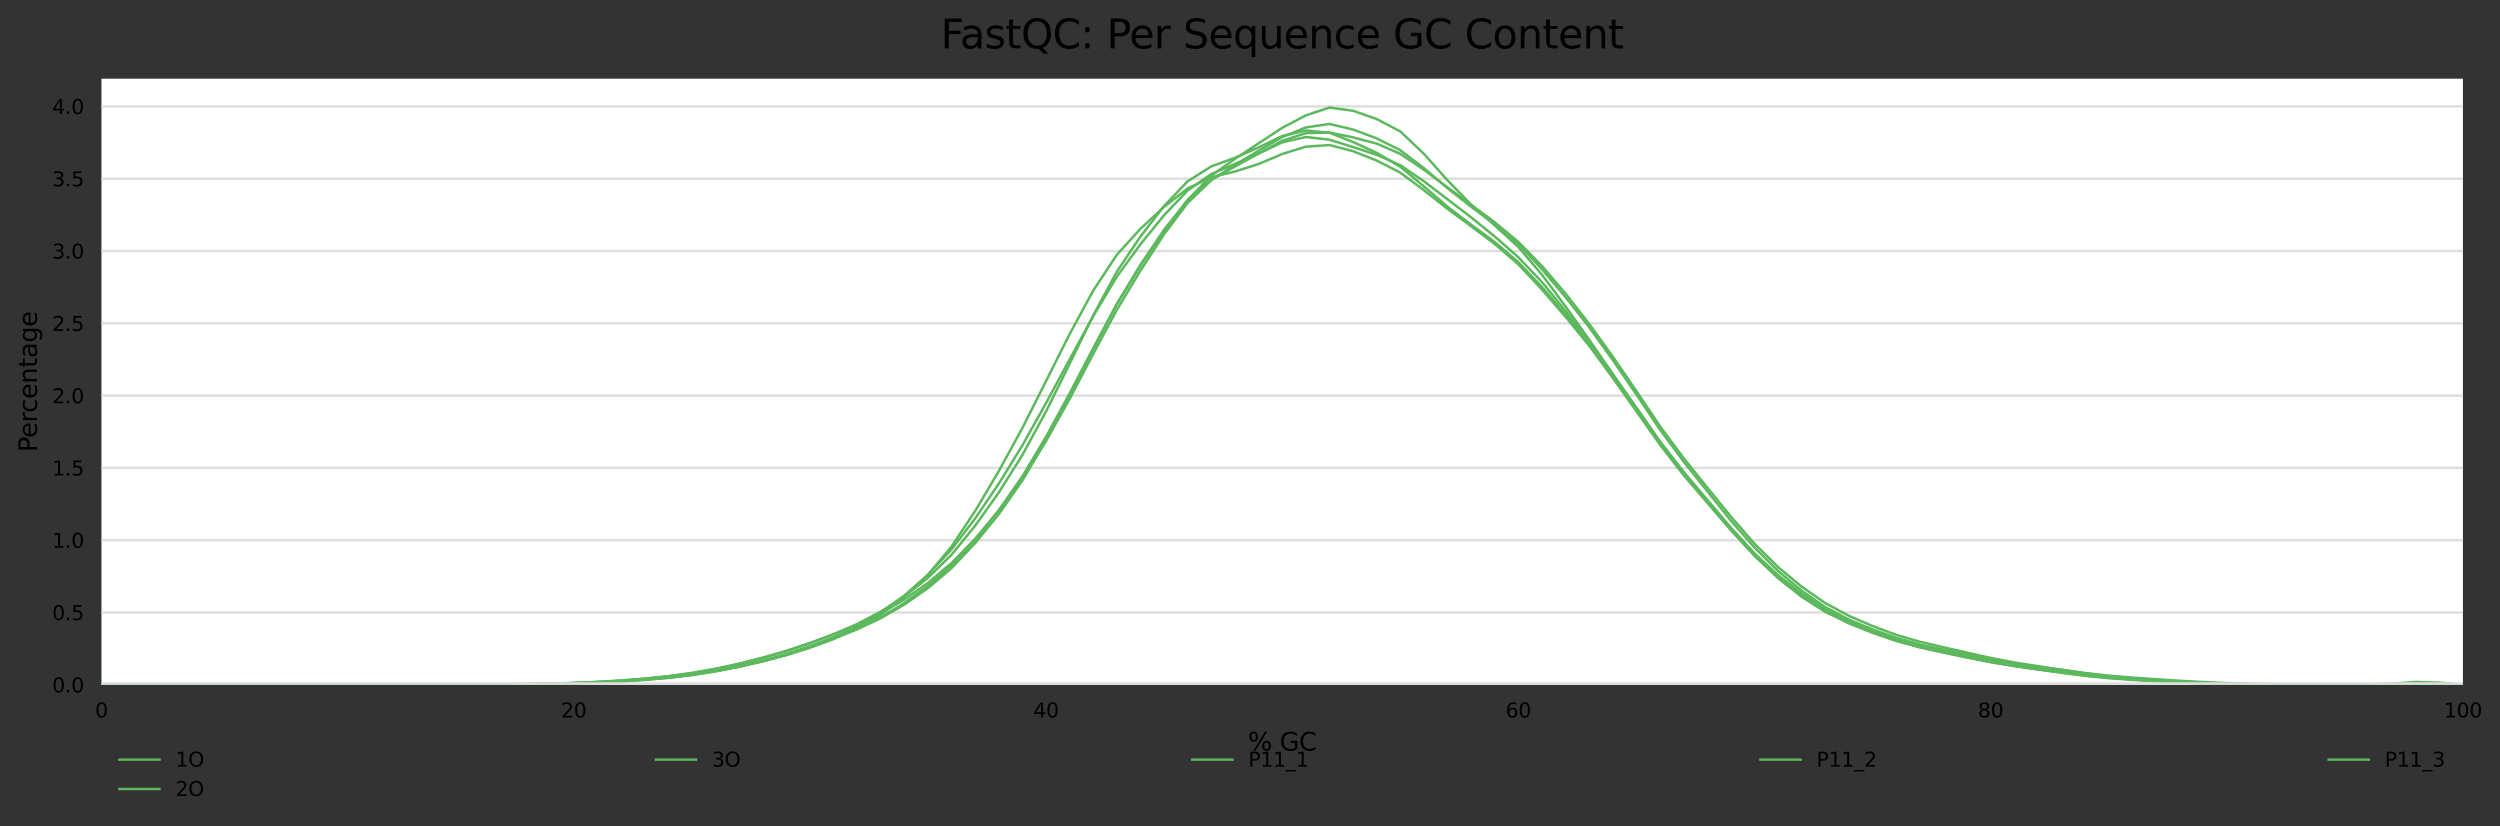<?xml version="1.0" encoding="utf-8" standalone="no"?>
<!DOCTYPE svg PUBLIC "-//W3C//DTD SVG 1.1//EN"
  "http://www.w3.org/Graphics/SVG/1.1/DTD/svg11.dtd">
<svg height="330.542pt" version="1.1" viewBox="0 0 1000.281 330.542" width="1000.281pt" xmlns="http://www.w3.org/2000/svg" xmlns:xlink="http://www.w3.org/1999/xlink">
 <rect x="0" y="0" width="1000.281" height="330.542" fill="#333333" stroke="none"/>
 <defs>
  <style type="text/css">*{stroke-linecap:butt;stroke-linejoin:round;}</style>
 </defs>
 <g id="figure_1">
  <g id="axes_1">
   <g id="patch_1">
    <path d="M 40.601 273.99 
L 985.446 273.99 
L 985.446 31.483 
L 40.601 31.483 
z
" style="fill:#ffffff;"/>
   </g>
   <g id="matplotlib.axis_1">
    <g id="xtick_1">
     <g id="text_1">
      <!-- 0 -->
      <g transform="translate(38.056 287.069)scale(0.08 -0.08)">
       <defs>
        <path d="M 2034 4250 
Q 1547 4250 1301 3770 
Q 1056 3291 1056 2328 
Q 1056 1369 1301 889 
Q 1547 409 2034 409 
Q 2525 409 2770 889 
Q 3016 1369 3016 2328 
Q 3016 3291 2770 3770 
Q 2525 4250 2034 4250 
z
M 2034 4750 
Q 2819 4750 3233 4129 
Q 3647 3509 3647 2328 
Q 3647 1150 3233 529 
Q 2819 -91 2034 -91 
Q 1250 -91 836 529 
Q 422 1150 422 2328 
Q 422 3509 836 4129 
Q 1250 4750 2034 4750 
z
" id="DejaVuSans-30" transform="scale(0.016)"/>
       </defs>
       <use xlink:href="#DejaVuSans-30"/>
      </g>
     </g>
    </g>
    <g id="xtick_2">
     <g id="text_2">
      <!-- 20 -->
      <g transform="translate(224.48 287.069)scale(0.08 -0.08)">
       <defs>
        <path d="M 1228 531 
L 3431 531 
L 3431 0 
L 469 0 
L 469 531 
Q 828 903 1448 1529 
Q 2069 2156 2228 2338 
Q 2531 2678 2651 2914 
Q 2772 3150 2772 3378 
Q 2772 3750 2511 3984 
Q 2250 4219 1831 4219 
Q 1534 4219 1204 4116 
Q 875 4013 500 3803 
L 500 4441 
Q 881 4594 1212 4672 
Q 1544 4750 1819 4750 
Q 2544 4750 2975 4387 
Q 3406 4025 3406 3419 
Q 3406 3131 3298 2873 
Q 3191 2616 2906 2266 
Q 2828 2175 2409 1742 
Q 1991 1309 1228 531 
z
" id="DejaVuSans-32" transform="scale(0.016)"/>
       </defs>
       <use xlink:href="#DejaVuSans-32"/>
       <use x="63.623" xlink:href="#DejaVuSans-30"/>
      </g>
     </g>
    </g>
    <g id="xtick_3">
     <g id="text_3">
      <!-- 40 -->
      <g transform="translate(413.449 287.069)scale(0.08 -0.08)">
       <defs>
        <path d="M 2419 4116 
L 825 1625 
L 2419 1625 
L 2419 4116 
z
M 2253 4666 
L 3047 4666 
L 3047 1625 
L 3713 1625 
L 3713 1100 
L 3047 1100 
L 3047 0 
L 2419 0 
L 2419 1100 
L 313 1100 
L 313 1709 
L 2253 4666 
z
" id="DejaVuSans-34" transform="scale(0.016)"/>
       </defs>
       <use xlink:href="#DejaVuSans-34"/>
       <use x="63.623" xlink:href="#DejaVuSans-30"/>
      </g>
     </g>
    </g>
    <g id="xtick_4">
     <g id="text_4">
      <!-- 60 -->
      <g transform="translate(602.418 287.069)scale(0.08 -0.08)">
       <defs>
        <path d="M 2113 2584 
Q 1688 2584 1439 2293 
Q 1191 2003 1191 1497 
Q 1191 994 1439 701 
Q 1688 409 2113 409 
Q 2538 409 2786 701 
Q 3034 994 3034 1497 
Q 3034 2003 2786 2293 
Q 2538 2584 2113 2584 
z
M 3366 4563 
L 3366 3988 
Q 3128 4100 2886 4159 
Q 2644 4219 2406 4219 
Q 1781 4219 1451 3797 
Q 1122 3375 1075 2522 
Q 1259 2794 1537 2939 
Q 1816 3084 2150 3084 
Q 2853 3084 3261 2657 
Q 3669 2231 3669 1497 
Q 3669 778 3244 343 
Q 2819 -91 2113 -91 
Q 1303 -91 875 529 
Q 447 1150 447 2328 
Q 447 3434 972 4092 
Q 1497 4750 2381 4750 
Q 2619 4750 2861 4703 
Q 3103 4656 3366 4563 
z
" id="DejaVuSans-36" transform="scale(0.016)"/>
       </defs>
       <use xlink:href="#DejaVuSans-36"/>
       <use x="63.623" xlink:href="#DejaVuSans-30"/>
      </g>
     </g>
    </g>
    <g id="xtick_5">
     <g id="text_5">
      <!-- 80 -->
      <g transform="translate(791.387 287.069)scale(0.08 -0.08)">
       <defs>
        <path d="M 2034 2216 
Q 1584 2216 1326 1975 
Q 1069 1734 1069 1313 
Q 1069 891 1326 650 
Q 1584 409 2034 409 
Q 2484 409 2743 651 
Q 3003 894 3003 1313 
Q 3003 1734 2745 1975 
Q 2488 2216 2034 2216 
z
M 1403 2484 
Q 997 2584 770 2862 
Q 544 3141 544 3541 
Q 544 4100 942 4425 
Q 1341 4750 2034 4750 
Q 2731 4750 3128 4425 
Q 3525 4100 3525 3541 
Q 3525 3141 3298 2862 
Q 3072 2584 2669 2484 
Q 3125 2378 3379 2068 
Q 3634 1759 3634 1313 
Q 3634 634 3220 271 
Q 2806 -91 2034 -91 
Q 1263 -91 848 271 
Q 434 634 434 1313 
Q 434 1759 690 2068 
Q 947 2378 1403 2484 
z
M 1172 3481 
Q 1172 3119 1398 2916 
Q 1625 2713 2034 2713 
Q 2441 2713 2670 2916 
Q 2900 3119 2900 3481 
Q 2900 3844 2670 4047 
Q 2441 4250 2034 4250 
Q 1625 4250 1398 4047 
Q 1172 3844 1172 3481 
z
" id="DejaVuSans-38" transform="scale(0.016)"/>
       </defs>
       <use xlink:href="#DejaVuSans-38"/>
       <use x="63.623" xlink:href="#DejaVuSans-30"/>
      </g>
     </g>
    </g>
    <g id="xtick_6">
     <g id="text_6">
      <!-- 100 -->
      <g transform="translate(977.811 287.069)scale(0.08 -0.08)">
       <defs>
        <path d="M 794 531 
L 1825 531 
L 1825 4091 
L 703 3866 
L 703 4441 
L 1819 4666 
L 2450 4666 
L 2450 531 
L 3481 531 
L 3481 0 
L 794 0 
L 794 531 
z
" id="DejaVuSans-31" transform="scale(0.016)"/>
       </defs>
       <use xlink:href="#DejaVuSans-31"/>
       <use x="63.623" xlink:href="#DejaVuSans-30"/>
       <use x="127.246" xlink:href="#DejaVuSans-30"/>
      </g>
     </g>
    </g>
    <g id="text_7">
     <!-- % GC -->
     <g transform="translate(499.318 300.331)scale(0.1 -0.1)">
      <defs>
       <path d="M 4653 2053 
Q 4381 2053 4226 1822 
Q 4072 1591 4072 1178 
Q 4072 772 4226 539 
Q 4381 306 4653 306 
Q 4919 306 5073 539 
Q 5228 772 5228 1178 
Q 5228 1588 5073 1820 
Q 4919 2053 4653 2053 
z
M 4653 2450 
Q 5147 2450 5437 2106 
Q 5728 1763 5728 1178 
Q 5728 594 5436 251 
Q 5144 -91 4653 -91 
Q 4153 -91 3862 251 
Q 3572 594 3572 1178 
Q 3572 1766 3864 2108 
Q 4156 2450 4653 2450 
z
M 1428 4353 
Q 1159 4353 1004 4120 
Q 850 3888 850 3481 
Q 850 3069 1003 2837 
Q 1156 2606 1428 2606 
Q 1700 2606 1854 2837 
Q 2009 3069 2009 3481 
Q 2009 3884 1853 4118 
Q 1697 4353 1428 4353 
z
M 4250 4750 
L 4750 4750 
L 1831 -91 
L 1331 -91 
L 4250 4750 
z
M 1428 4750 
Q 1922 4750 2215 4408 
Q 2509 4066 2509 3481 
Q 2509 2891 2217 2550 
Q 1925 2209 1428 2209 
Q 931 2209 642 2551 
Q 353 2894 353 3481 
Q 353 4063 643 4406 
Q 934 4750 1428 4750 
z
" id="DejaVuSans-25" transform="scale(0.016)"/>
       <path id="DejaVuSans-20" transform="scale(0.016)"/>
       <path d="M 3809 666 
L 3809 1919 
L 2778 1919 
L 2778 2438 
L 4434 2438 
L 4434 434 
Q 4069 175 3628 42 
Q 3188 -91 2688 -91 
Q 1594 -91 976 548 
Q 359 1188 359 2328 
Q 359 3472 976 4111 
Q 1594 4750 2688 4750 
Q 3144 4750 3555 4637 
Q 3966 4525 4313 4306 
L 4313 3634 
Q 3963 3931 3569 4081 
Q 3175 4231 2741 4231 
Q 1884 4231 1454 3753 
Q 1025 3275 1025 2328 
Q 1025 1384 1454 906 
Q 1884 428 2741 428 
Q 3075 428 3337 486 
Q 3600 544 3809 666 
z
" id="DejaVuSans-47" transform="scale(0.016)"/>
       <path d="M 4122 4306 
L 4122 3641 
Q 3803 3938 3442 4084 
Q 3081 4231 2675 4231 
Q 1875 4231 1450 3742 
Q 1025 3253 1025 2328 
Q 1025 1406 1450 917 
Q 1875 428 2675 428 
Q 3081 428 3442 575 
Q 3803 722 4122 1019 
L 4122 359 
Q 3791 134 3420 21 
Q 3050 -91 2638 -91 
Q 1578 -91 968 557 
Q 359 1206 359 2328 
Q 359 3453 968 4101 
Q 1578 4750 2638 4750 
Q 3056 4750 3426 4639 
Q 3797 4528 4122 4306 
z
" id="DejaVuSans-43" transform="scale(0.016)"/>
      </defs>
      <use xlink:href="#DejaVuSans-25"/>
      <use x="95.02" xlink:href="#DejaVuSans-20"/>
      <use x="126.807" xlink:href="#DejaVuSans-47"/>
      <use x="204.297" xlink:href="#DejaVuSans-43"/>
     </g>
    </g>
   </g>
   <g id="matplotlib.axis_2">
    <g id="ytick_1">
     <g id="line2d_1">
      <path clip-path="url(#p25de4dff99)" d="M 40.601 273.99 
L 985.446 273.99 
" style="fill:none;stroke:#dedede;stroke-linecap:square;"/>
     </g>
     <g id="text_8">
      <!-- 0.0 -->
      <g transform="translate(20.878 277.029)scale(0.08 -0.08)">
       <defs>
        <path d="M 684 794 
L 1344 794 
L 1344 0 
L 684 0 
L 684 794 
z
" id="DejaVuSans-2e" transform="scale(0.016)"/>
       </defs>
       <use xlink:href="#DejaVuSans-30"/>
       <use x="63.623" xlink:href="#DejaVuSans-2e"/>
       <use x="95.41" xlink:href="#DejaVuSans-30"/>
      </g>
     </g>
    </g>
    <g id="ytick_2">
     <g id="line2d_2">
      <path clip-path="url(#p25de4dff99)" d="M 40.601 245.063 
L 985.446 245.063 
" style="fill:none;stroke:#dedede;stroke-linecap:square;"/>
     </g>
     <g id="text_9">
      <!-- 0.5 -->
      <g transform="translate(20.878 248.102)scale(0.08 -0.08)">
       <defs>
        <path d="M 691 4666 
L 3169 4666 
L 3169 4134 
L 1269 4134 
L 1269 2991 
Q 1406 3038 1543 3061 
Q 1681 3084 1819 3084 
Q 2600 3084 3056 2656 
Q 3513 2228 3513 1497 
Q 3513 744 3044 326 
Q 2575 -91 1722 -91 
Q 1428 -91 1123 -41 
Q 819 9 494 109 
L 494 744 
Q 775 591 1075 516 
Q 1375 441 1709 441 
Q 2250 441 2565 725 
Q 2881 1009 2881 1497 
Q 2881 1984 2565 2268 
Q 2250 2553 1709 2553 
Q 1456 2553 1204 2497 
Q 953 2441 691 2322 
L 691 4666 
z
" id="DejaVuSans-35" transform="scale(0.016)"/>
       </defs>
       <use xlink:href="#DejaVuSans-30"/>
       <use x="63.623" xlink:href="#DejaVuSans-2e"/>
       <use x="95.41" xlink:href="#DejaVuSans-35"/>
      </g>
     </g>
    </g>
    <g id="ytick_3">
     <g id="line2d_3">
      <path clip-path="url(#p25de4dff99)" d="M 40.601 216.136 
L 985.446 216.136 
" style="fill:none;stroke:#dedede;stroke-linecap:square;"/>
     </g>
     <g id="text_10">
      <!-- 1.0 -->
      <g transform="translate(20.878 219.175)scale(0.08 -0.08)">
       <use xlink:href="#DejaVuSans-31"/>
       <use x="63.623" xlink:href="#DejaVuSans-2e"/>
       <use x="95.41" xlink:href="#DejaVuSans-30"/>
      </g>
     </g>
    </g>
    <g id="ytick_4">
     <g id="line2d_4">
      <path clip-path="url(#p25de4dff99)" d="M 40.601 187.209 
L 985.446 187.209 
" style="fill:none;stroke:#dedede;stroke-linecap:square;"/>
     </g>
     <g id="text_11">
      <!-- 1.5 -->
      <g transform="translate(20.878 190.248)scale(0.08 -0.08)">
       <use xlink:href="#DejaVuSans-31"/>
       <use x="63.623" xlink:href="#DejaVuSans-2e"/>
       <use x="95.41" xlink:href="#DejaVuSans-35"/>
      </g>
     </g>
    </g>
    <g id="ytick_5">
     <g id="line2d_5">
      <path clip-path="url(#p25de4dff99)" d="M 40.601 158.282 
L 985.446 158.282 
" style="fill:none;stroke:#dedede;stroke-linecap:square;"/>
     </g>
     <g id="text_12">
      <!-- 2.0 -->
      <g transform="translate(20.878 161.321)scale(0.08 -0.08)">
       <use xlink:href="#DejaVuSans-32"/>
       <use x="63.623" xlink:href="#DejaVuSans-2e"/>
       <use x="95.41" xlink:href="#DejaVuSans-30"/>
      </g>
     </g>
    </g>
    <g id="ytick_6">
     <g id="line2d_6">
      <path clip-path="url(#p25de4dff99)" d="M 40.601 129.355 
L 985.446 129.355 
" style="fill:none;stroke:#dedede;stroke-linecap:square;"/>
     </g>
     <g id="text_13">
      <!-- 2.5 -->
      <g transform="translate(20.878 132.394)scale(0.08 -0.08)">
       <use xlink:href="#DejaVuSans-32"/>
       <use x="63.623" xlink:href="#DejaVuSans-2e"/>
       <use x="95.41" xlink:href="#DejaVuSans-35"/>
      </g>
     </g>
    </g>
    <g id="ytick_7">
     <g id="line2d_7">
      <path clip-path="url(#p25de4dff99)" d="M 40.601 100.428 
L 985.446 100.428 
" style="fill:none;stroke:#dedede;stroke-linecap:square;"/>
     </g>
     <g id="text_14">
      <!-- 3.0 -->
      <g transform="translate(20.878 103.467)scale(0.08 -0.08)">
       <defs>
        <path d="M 2597 2516 
Q 3050 2419 3304 2112 
Q 3559 1806 3559 1356 
Q 3559 666 3084 287 
Q 2609 -91 1734 -91 
Q 1441 -91 1130 -33 
Q 819 25 488 141 
L 488 750 
Q 750 597 1062 519 
Q 1375 441 1716 441 
Q 2309 441 2620 675 
Q 2931 909 2931 1356 
Q 2931 1769 2642 2001 
Q 2353 2234 1838 2234 
L 1294 2234 
L 1294 2753 
L 1863 2753 
Q 2328 2753 2575 2939 
Q 2822 3125 2822 3475 
Q 2822 3834 2567 4026 
Q 2313 4219 1838 4219 
Q 1578 4219 1281 4162 
Q 984 4106 628 3988 
L 628 4550 
Q 988 4650 1302 4700 
Q 1616 4750 1894 4750 
Q 2613 4750 3031 4423 
Q 3450 4097 3450 3541 
Q 3450 3153 3228 2886 
Q 3006 2619 2597 2516 
z
" id="DejaVuSans-33" transform="scale(0.016)"/>
       </defs>
       <use xlink:href="#DejaVuSans-33"/>
       <use x="63.623" xlink:href="#DejaVuSans-2e"/>
       <use x="95.41" xlink:href="#DejaVuSans-30"/>
      </g>
     </g>
    </g>
    <g id="ytick_8">
     <g id="line2d_8">
      <path clip-path="url(#p25de4dff99)" d="M 40.601 71.5 
L 985.446 71.5 
" style="fill:none;stroke:#dedede;stroke-linecap:square;"/>
     </g>
     <g id="text_15">
      <!-- 3.5 -->
      <g transform="translate(20.878 74.54)scale(0.08 -0.08)">
       <use xlink:href="#DejaVuSans-33"/>
       <use x="63.623" xlink:href="#DejaVuSans-2e"/>
       <use x="95.41" xlink:href="#DejaVuSans-35"/>
      </g>
     </g>
    </g>
    <g id="ytick_9">
     <g id="line2d_9">
      <path clip-path="url(#p25de4dff99)" d="M 40.601 42.573 
L 985.446 42.573 
" style="fill:none;stroke:#dedede;stroke-linecap:square;"/>
     </g>
     <g id="text_16">
      <!-- 4.0 -->
      <g transform="translate(20.878 45.613)scale(0.08 -0.08)">
       <use xlink:href="#DejaVuSans-34"/>
       <use x="63.623" xlink:href="#DejaVuSans-2e"/>
       <use x="95.41" xlink:href="#DejaVuSans-30"/>
      </g>
     </g>
    </g>
    <g id="text_17">
     <!-- Percentage -->
     <g transform="translate(14.798 180.859)rotate(-90)scale(0.1 -0.1)">
      <defs>
       <path d="M 1259 4147 
L 1259 2394 
L 2053 2394 
Q 2494 2394 2734 2622 
Q 2975 2850 2975 3272 
Q 2975 3691 2734 3919 
Q 2494 4147 2053 4147 
L 1259 4147 
z
M 628 4666 
L 2053 4666 
Q 2838 4666 3239 4311 
Q 3641 3956 3641 3272 
Q 3641 2581 3239 2228 
Q 2838 1875 2053 1875 
L 1259 1875 
L 1259 0 
L 628 0 
L 628 4666 
z
" id="DejaVuSans-50" transform="scale(0.016)"/>
       <path d="M 3597 1894 
L 3597 1613 
L 953 1613 
Q 991 1019 1311 708 
Q 1631 397 2203 397 
Q 2534 397 2845 478 
Q 3156 559 3463 722 
L 3463 178 
Q 3153 47 2828 -22 
Q 2503 -91 2169 -91 
Q 1331 -91 842 396 
Q 353 884 353 1716 
Q 353 2575 817 3079 
Q 1281 3584 2069 3584 
Q 2775 3584 3186 3129 
Q 3597 2675 3597 1894 
z
M 3022 2063 
Q 3016 2534 2758 2815 
Q 2500 3097 2075 3097 
Q 1594 3097 1305 2825 
Q 1016 2553 972 2059 
L 3022 2063 
z
" id="DejaVuSans-65" transform="scale(0.016)"/>
       <path d="M 2631 2963 
Q 2534 3019 2420 3045 
Q 2306 3072 2169 3072 
Q 1681 3072 1420 2755 
Q 1159 2438 1159 1844 
L 1159 0 
L 581 0 
L 581 3500 
L 1159 3500 
L 1159 2956 
Q 1341 3275 1631 3429 
Q 1922 3584 2338 3584 
Q 2397 3584 2469 3576 
Q 2541 3569 2628 3553 
L 2631 2963 
z
" id="DejaVuSans-72" transform="scale(0.016)"/>
       <path d="M 3122 3366 
L 3122 2828 
Q 2878 2963 2633 3030 
Q 2388 3097 2138 3097 
Q 1578 3097 1268 2742 
Q 959 2388 959 1747 
Q 959 1106 1268 751 
Q 1578 397 2138 397 
Q 2388 397 2633 464 
Q 2878 531 3122 666 
L 3122 134 
Q 2881 22 2623 -34 
Q 2366 -91 2075 -91 
Q 1284 -91 818 406 
Q 353 903 353 1747 
Q 353 2603 823 3093 
Q 1294 3584 2113 3584 
Q 2378 3584 2631 3529 
Q 2884 3475 3122 3366 
z
" id="DejaVuSans-63" transform="scale(0.016)"/>
       <path d="M 3513 2113 
L 3513 0 
L 2938 0 
L 2938 2094 
Q 2938 2591 2744 2837 
Q 2550 3084 2163 3084 
Q 1697 3084 1428 2787 
Q 1159 2491 1159 1978 
L 1159 0 
L 581 0 
L 581 3500 
L 1159 3500 
L 1159 2956 
Q 1366 3272 1645 3428 
Q 1925 3584 2291 3584 
Q 2894 3584 3203 3211 
Q 3513 2838 3513 2113 
z
" id="DejaVuSans-6e" transform="scale(0.016)"/>
       <path d="M 1172 4494 
L 1172 3500 
L 2356 3500 
L 2356 3053 
L 1172 3053 
L 1172 1153 
Q 1172 725 1289 603 
Q 1406 481 1766 481 
L 2356 481 
L 2356 0 
L 1766 0 
Q 1100 0 847 248 
Q 594 497 594 1153 
L 594 3053 
L 172 3053 
L 172 3500 
L 594 3500 
L 594 4494 
L 1172 4494 
z
" id="DejaVuSans-74" transform="scale(0.016)"/>
       <path d="M 2194 1759 
Q 1497 1759 1228 1600 
Q 959 1441 959 1056 
Q 959 750 1161 570 
Q 1363 391 1709 391 
Q 2188 391 2477 730 
Q 2766 1069 2766 1631 
L 2766 1759 
L 2194 1759 
z
M 3341 1997 
L 3341 0 
L 2766 0 
L 2766 531 
Q 2569 213 2275 61 
Q 1981 -91 1556 -91 
Q 1019 -91 701 211 
Q 384 513 384 1019 
Q 384 1609 779 1909 
Q 1175 2209 1959 2209 
L 2766 2209 
L 2766 2266 
Q 2766 2663 2505 2880 
Q 2244 3097 1772 3097 
Q 1472 3097 1187 3025 
Q 903 2953 641 2809 
L 641 3341 
Q 956 3463 1253 3523 
Q 1550 3584 1831 3584 
Q 2591 3584 2966 3190 
Q 3341 2797 3341 1997 
z
" id="DejaVuSans-61" transform="scale(0.016)"/>
       <path d="M 2906 1791 
Q 2906 2416 2648 2759 
Q 2391 3103 1925 3103 
Q 1463 3103 1205 2759 
Q 947 2416 947 1791 
Q 947 1169 1205 825 
Q 1463 481 1925 481 
Q 2391 481 2648 825 
Q 2906 1169 2906 1791 
z
M 3481 434 
Q 3481 -459 3084 -895 
Q 2688 -1331 1869 -1331 
Q 1566 -1331 1297 -1286 
Q 1028 -1241 775 -1147 
L 775 -588 
Q 1028 -725 1275 -790 
Q 1522 -856 1778 -856 
Q 2344 -856 2625 -561 
Q 2906 -266 2906 331 
L 2906 616 
Q 2728 306 2450 153 
Q 2172 0 1784 0 
Q 1141 0 747 490 
Q 353 981 353 1791 
Q 353 2603 747 3093 
Q 1141 3584 1784 3584 
Q 2172 3584 2450 3431 
Q 2728 3278 2906 2969 
L 2906 3500 
L 3481 3500 
L 3481 434 
z
" id="DejaVuSans-67" transform="scale(0.016)"/>
      </defs>
      <use xlink:href="#DejaVuSans-50"/>
      <use x="56.678" xlink:href="#DejaVuSans-65"/>
      <use x="118.201" xlink:href="#DejaVuSans-72"/>
      <use x="157.064" xlink:href="#DejaVuSans-63"/>
      <use x="212.045" xlink:href="#DejaVuSans-65"/>
      <use x="273.568" xlink:href="#DejaVuSans-6e"/>
      <use x="336.947" xlink:href="#DejaVuSans-74"/>
      <use x="376.156" xlink:href="#DejaVuSans-61"/>
      <use x="437.436" xlink:href="#DejaVuSans-67"/>
      <use x="500.912" xlink:href="#DejaVuSans-65"/>
     </g>
    </g>
   </g>
   <g id="line2d_10">
    <path clip-path="url(#p25de4dff99)" d="M 40.601 273.958 
L 50.049 273.956 
L 59.498 273.957 
L 68.946 273.961 
L 78.394 273.963 
L 87.843 273.964 
L 97.291 273.963 
L 106.74 273.96 
L 116.188 273.957 
L 125.637 273.953 
L 135.085 273.949 
L 144.534 273.943 
L 153.982 273.935 
L 163.43 273.927 
L 172.879 273.914 
L 182.327 273.892 
L 191.776 273.86 
L 201.224 273.81 
L 210.673 273.727 
L 220.121 273.569 
L 229.57 273.309 
L 239.018 272.944 
L 248.467 272.443 
L 257.915 271.805 
L 267.363 271.011 
L 276.812 269.929 
L 286.26 268.468 
L 295.709 266.682 
L 305.157 264.598 
L 314.606 262.141 
L 324.054 259.186 
L 333.503 255.676 
L 342.951 251.379 
L 352.399 245.958 
L 361.848 238.901 
L 371.296 229.981 
L 380.745 218.65 
L 390.193 204.415 
L 399.642 188.473 
L 409.09 171.207 
L 418.539 152.464 
L 427.987 133.647 
L 437.436 116.221 
L 446.884 101.931 
L 456.332 91.509 
L 465.781 82.766 
L 475.229 75.362 
L 484.678 70.894 
L 494.126 68.608 
L 503.575 65.624 
L 513.023 61.621 
L 522.472 58.693 
L 531.92 58.025 
L 541.368 60.497 
L 550.817 64.24 
L 560.265 69.064 
L 569.714 76.115 
L 579.162 83.568 
L 588.611 90.501 
L 598.059 97.627 
L 607.508 105.758 
L 616.956 115.835 
L 626.405 126.778 
L 635.853 138.33 
L 645.301 151.213 
L 654.75 164.551 
L 664.198 177.949 
L 673.647 190.075 
L 683.095 201.135 
L 692.544 212.132 
L 701.992 222.322 
L 711.441 231.134 
L 720.889 238.658 
L 730.337 244.777 
L 739.786 249.366 
L 749.234 253.08 
L 758.683 256.368 
L 768.131 258.97 
L 777.58 261.068 
L 787.028 263.071 
L 796.477 264.916 
L 805.925 266.457 
L 815.374 267.748 
L 824.822 268.914 
L 834.27 270.014 
L 843.719 270.969 
L 853.167 271.727 
L 862.616 272.362 
L 872.064 272.874 
L 881.513 273.23 
L 890.961 273.495 
L 900.41 273.698 
L 909.858 273.824 
L 919.306 273.889 
L 928.755 273.926 
L 938.203 273.935 
L 947.652 273.898 
L 957.1 273.79 
L 966.549 273.496 
L 975.997 273.62 
L 985.446 273.973 
" style="fill:none;stroke:#5cb85c;stroke-linecap:square;"/>
   </g>
   <g id="line2d_11">
    <path clip-path="url(#p25de4dff99)" d="M 40.601 273.983 
L 50.049 273.982 
L 59.498 273.98 
L 68.946 273.98 
L 78.394 273.979 
L 87.843 273.977 
L 97.291 273.973 
L 106.74 273.969 
L 116.188 273.965 
L 125.637 273.961 
L 135.085 273.957 
L 144.534 273.953 
L 153.982 273.947 
L 163.43 273.936 
L 172.879 273.919 
L 182.327 273.897 
L 191.776 273.863 
L 201.224 273.812 
L 210.673 273.717 
L 220.121 273.54 
L 229.57 273.257 
L 239.018 272.855 
L 248.467 272.29 
L 257.915 271.539 
L 267.363 270.596 
L 276.812 269.352 
L 286.26 267.677 
L 295.709 265.645 
L 305.157 263.315 
L 314.606 260.599 
L 324.054 257.367 
L 333.503 253.801 
L 342.951 249.685 
L 352.399 244.707 
L 361.848 238.623 
L 371.296 231.174 
L 380.745 221.923 
L 390.193 210.325 
L 399.642 197.053 
L 409.09 182.025 
L 418.539 164.613 
L 427.987 145.525 
L 437.436 126.141 
L 446.884 108.695 
L 456.332 94.596 
L 465.781 82.412 
L 475.229 72.506 
L 484.678 66.559 
L 494.126 63.14 
L 503.575 58.99 
L 513.023 54.425 
L 522.472 52.203 
L 531.92 53.106 
L 541.368 56.821 
L 550.817 61.149 
L 560.265 66.711 
L 569.714 74.599 
L 579.162 82.725 
L 588.611 89.914 
L 598.059 96.837 
L 607.508 104.911 
L 616.956 114.85 
L 626.405 125.801 
L 635.853 137.448 
L 645.301 149.955 
L 654.75 163.136 
L 664.198 176.705 
L 673.647 188.949 
L 683.095 200.265 
L 692.544 211.61 
L 701.992 221.986 
L 711.441 230.837 
L 720.889 238.434 
L 730.337 244.642 
L 739.786 249.358 
L 749.234 253.178 
L 758.683 256.431 
L 768.131 258.989 
L 777.58 261.049 
L 787.028 263.025 
L 796.477 264.897 
L 805.925 266.486 
L 815.374 267.801 
L 824.822 269.033 
L 834.27 270.176 
L 843.719 271.127 
L 853.167 271.886 
L 862.616 272.508 
L 872.064 273.021 
L 881.513 273.392 
L 890.961 273.637 
L 900.41 273.781 
L 909.858 273.86 
L 919.306 273.906 
L 928.755 273.933 
L 938.203 273.937 
L 947.652 273.903 
L 957.1 273.802 
L 966.549 273.534 
L 975.997 273.653 
L 985.446 273.978 
" style="fill:none;stroke:#5cb85c;stroke-linecap:square;"/>
   </g>
   <g id="line2d_12">
    <path clip-path="url(#p25de4dff99)" d="M 40.601 273.974 
L 50.049 273.974 
L 59.498 273.973 
L 68.946 273.975 
L 78.394 273.976 
L 87.843 273.975 
L 97.291 273.974 
L 106.74 273.971 
L 116.188 273.968 
L 125.637 273.965 
L 135.085 273.96 
L 144.534 273.954 
L 153.982 273.947 
L 163.43 273.937 
L 172.879 273.925 
L 182.327 273.908 
L 191.776 273.879 
L 201.224 273.833 
L 210.673 273.752 
L 220.121 273.61 
L 229.57 273.377 
L 239.018 273.019 
L 248.467 272.517 
L 257.915 271.862 
L 267.363 271.025 
L 276.812 269.883 
L 286.26 268.398 
L 295.709 266.573 
L 305.157 264.333 
L 314.606 261.7 
L 324.054 258.595 
L 333.503 255.156 
L 342.951 251.427 
L 352.399 247.015 
L 361.848 241.258 
L 371.296 234.384 
L 380.745 226.315 
L 390.193 216.079 
L 399.642 204.118 
L 409.09 190.58 
L 418.539 174.759 
L 427.987 157.408 
L 437.436 139.308 
L 446.884 121.654 
L 456.332 106.216 
L 465.781 92.455 
L 475.229 80.016 
L 484.678 70.232 
L 494.126 63.576 
L 503.575 57.336 
L 513.023 51.161 
L 522.472 46.165 
L 531.92 43.031 
L 541.368 44.323 
L 550.817 47.617 
L 560.265 52.569 
L 569.714 61.538 
L 579.162 72.147 
L 588.611 81.886 
L 598.059 90.156 
L 607.508 98.808 
L 616.956 109.916 
L 626.405 122.636 
L 635.853 135.95 
L 645.301 149.659 
L 654.75 163.632 
L 664.198 177.48 
L 673.647 189.674 
L 683.095 200.745 
L 692.544 211.892 
L 701.992 222.328 
L 711.441 231.306 
L 720.889 238.777 
L 730.337 244.71 
L 739.786 249.065 
L 749.234 252.579 
L 758.683 255.778 
L 768.131 258.171 
L 777.58 259.997 
L 787.028 261.948 
L 796.477 263.86 
L 805.925 265.442 
L 815.374 266.712 
L 824.822 267.983 
L 834.27 269.291 
L 843.719 270.345 
L 853.167 271.118 
L 862.616 271.753 
L 872.064 272.368 
L 881.513 272.898 
L 890.961 273.306 
L 900.41 273.591 
L 909.858 273.755 
L 919.306 273.852 
L 928.755 273.909 
L 938.203 273.926 
L 947.652 273.892 
L 957.1 273.79 
L 966.549 273.517 
L 975.997 273.643 
L 985.446 273.978 
" style="fill:none;stroke:#5cb85c;stroke-linecap:square;"/>
   </g>
   <g id="line2d_13">
    <path clip-path="url(#p25de4dff99)" d="M 40.601 273.986 
L 50.049 273.985 
L 59.498 273.982 
L 68.946 273.98 
L 78.394 273.98 
L 87.843 273.978 
L 97.291 273.975 
L 106.74 273.971 
L 116.188 273.967 
L 125.637 273.963 
L 135.085 273.957 
L 144.534 273.951 
L 153.982 273.944 
L 163.43 273.935 
L 172.879 273.922 
L 182.327 273.905 
L 191.776 273.878 
L 201.224 273.832 
L 210.673 273.757 
L 220.121 273.622 
L 229.57 273.405 
L 239.018 273.09 
L 248.467 272.615 
L 257.915 271.988 
L 267.363 271.173 
L 276.812 270.052 
L 286.26 268.559 
L 295.709 266.707 
L 305.157 264.521 
L 314.606 261.894 
L 324.054 258.677 
L 333.503 254.968 
L 342.951 250.555 
L 352.399 245.105 
L 361.848 238.28 
L 371.296 229.941 
L 380.745 219.776 
L 390.193 207.422 
L 399.642 193.508 
L 409.09 178.147 
L 418.539 161.277 
L 427.987 143.793 
L 437.436 126.406 
L 446.884 110.655 
L 456.332 97.694 
L 465.781 86.079 
L 475.229 76.182 
L 484.678 69.618 
L 494.126 65.574 
L 503.575 61.472 
L 513.023 56.961 
L 522.472 54.818 
L 531.92 55.889 
L 541.368 58.846 
L 550.817 61.932 
L 560.265 66.089 
L 569.714 72.528 
L 579.162 79.734 
L 588.611 86.963 
L 598.059 94.61 
L 607.508 102.936 
L 616.956 112.872 
L 626.405 124.426 
L 635.853 136.769 
L 645.301 149.802 
L 654.75 163.268 
L 664.198 176.786 
L 673.647 188.871 
L 683.095 200 
L 692.544 211.136 
L 701.992 221.392 
L 711.441 230.139 
L 720.889 237.498 
L 730.337 243.835 
L 739.786 248.784 
L 749.234 252.576 
L 758.683 255.879 
L 768.131 258.498 
L 777.58 260.563 
L 787.028 262.635 
L 796.477 264.647 
L 805.925 266.408 
L 815.374 267.851 
L 824.822 269.175 
L 834.27 270.424 
L 843.719 271.367 
L 853.167 272.035 
L 862.616 272.567 
L 872.064 273.06 
L 881.513 273.452 
L 890.961 273.678 
L 900.41 273.771 
L 909.858 273.813 
L 919.306 273.863 
L 928.755 273.912 
L 938.203 273.931 
L 947.652 273.909 
L 957.1 273.825 
L 966.549 273.584 
L 975.997 273.688 
L 985.446 273.98 
" style="fill:none;stroke:#5cb85c;stroke-linecap:square;"/>
   </g>
   <g id="line2d_14">
    <path clip-path="url(#p25de4dff99)" d="M 40.601 273.982 
L 50.049 273.981 
L 59.498 273.978 
L 68.946 273.976 
L 78.394 273.975 
L 87.843 273.973 
L 97.291 273.969 
L 106.74 273.967 
L 116.188 273.964 
L 125.637 273.96 
L 135.085 273.953 
L 144.534 273.944 
L 153.982 273.937 
L 163.43 273.928 
L 172.879 273.913 
L 182.327 273.888 
L 191.776 273.849 
L 201.224 273.793 
L 210.673 273.703 
L 220.121 273.543 
L 229.57 273.273 
L 239.018 272.862 
L 248.467 272.285 
L 257.915 271.543 
L 267.363 270.565 
L 276.812 269.247 
L 286.26 267.578 
L 295.709 265.544 
L 305.157 263.121 
L 314.606 260.395 
L 324.054 257.289 
L 333.503 253.784 
L 342.951 249.912 
L 352.399 245.42 
L 361.848 239.869 
L 371.296 233.196 
L 380.745 225.277 
L 390.193 215.525 
L 399.642 204.258 
L 409.09 191.469 
L 418.539 176.41 
L 427.987 159.541 
L 437.436 141.538 
L 446.884 123.923 
L 456.332 108.232 
L 465.781 93.695 
L 475.229 81.146 
L 484.678 72.085 
L 494.126 65.991 
L 503.575 60.325 
L 513.023 54.847 
L 522.472 50.992 
L 531.92 49.603 
L 541.368 51.82 
L 550.817 55.371 
L 560.265 60.101 
L 569.714 67.278 
L 579.162 75.277 
L 588.611 82.74 
L 598.059 89.731 
L 607.508 97.636 
L 616.956 107.72 
L 626.405 118.927 
L 635.853 130.91 
L 645.301 144.074 
L 654.75 157.844 
L 664.198 171.91 
L 673.647 184.691 
L 683.095 196.528 
L 692.544 208.282 
L 701.992 219.084 
L 711.441 228.484 
L 720.889 236.395 
L 730.337 242.914 
L 739.786 247.918 
L 749.234 251.821 
L 758.683 255.18 
L 768.131 257.851 
L 777.58 259.984 
L 787.028 262.051 
L 796.477 264.021 
L 805.925 265.716 
L 815.374 267.128 
L 824.822 268.476 
L 834.27 269.772 
L 843.719 270.827 
L 853.167 271.644 
L 862.616 272.314 
L 872.064 272.884 
L 881.513 273.31 
L 890.961 273.584 
L 900.41 273.735 
L 909.858 273.814 
L 919.306 273.864 
L 928.755 273.897 
L 938.203 273.89 
L 947.652 273.787 
L 957.1 273.531 
L 966.549 272.855 
L 975.997 273.137 
L 985.446 273.956 
" style="fill:none;stroke:#5cb85c;stroke-linecap:square;"/>
   </g>
   <g id="line2d_15">
    <path clip-path="url(#p25de4dff99)" d="M 40.601 273.986 
L 50.049 273.985 
L 59.498 273.983 
L 68.946 273.982 
L 78.394 273.982 
L 87.843 273.981 
L 97.291 273.977 
L 106.74 273.974 
L 116.188 273.971 
L 125.637 273.967 
L 135.085 273.962 
L 144.534 273.956 
L 153.982 273.949 
L 163.43 273.939 
L 172.879 273.926 
L 182.327 273.91 
L 191.776 273.883 
L 201.224 273.839 
L 210.673 273.768 
L 220.121 273.64 
L 229.57 273.424 
L 239.018 273.102 
L 248.467 272.641 
L 257.915 272.032 
L 267.363 271.227 
L 276.812 270.1 
L 286.26 268.614 
L 295.709 266.779 
L 305.157 264.577 
L 314.606 261.999 
L 324.054 258.961 
L 333.503 255.566 
L 342.951 251.795 
L 352.399 247.347 
L 361.848 241.869 
L 371.296 235.291 
L 380.745 227.299 
L 390.193 217.278 
L 399.642 205.694 
L 409.09 192.214 
L 418.539 176.158 
L 427.987 158.36 
L 437.436 139.606 
L 446.884 121.63 
L 456.332 105.944 
L 465.781 91.887 
L 475.229 80.025 
L 484.678 71.859 
L 494.126 66.619 
L 503.575 61.438 
L 513.023 56.328 
L 522.472 53.275 
L 531.92 53.016 
L 541.368 54.958 
L 550.817 57.458 
L 560.265 61.555 
L 569.714 67.913 
L 579.162 74.986 
L 588.611 81.953 
L 598.059 88.945 
L 607.508 96.799 
L 616.956 106.448 
L 626.405 117.479 
L 635.853 129.612 
L 645.301 142.724 
L 654.75 156.505 
L 664.198 170.574 
L 673.647 183.321 
L 683.095 195.08 
L 692.544 206.711 
L 701.992 217.542 
L 711.441 226.911 
L 720.889 234.762 
L 730.337 241.324 
L 739.786 246.422 
L 749.234 250.487 
L 758.683 254.006 
L 768.131 256.763 
L 777.58 258.966 
L 787.028 261.142 
L 796.477 263.244 
L 805.925 265.046 
L 815.374 266.55 
L 824.822 267.98 
L 834.27 269.362 
L 843.719 270.501 
L 853.167 271.376 
L 862.616 272.114 
L 872.064 272.745 
L 881.513 273.221 
L 890.961 273.536 
L 900.41 273.715 
L 909.858 273.814 
L 919.306 273.879 
L 928.755 273.92 
L 938.203 273.93 
L 947.652 273.891 
L 957.1 273.782 
L 966.549 273.506 
L 975.997 273.636 
L 985.446 273.977 
" style="fill:none;stroke:#5cb85c;stroke-linecap:square;"/>
   </g>
   <g id="line2d_16">
    <path clip-path="url(#p25de4dff99)" d="M 40.601 273.99 
L 985.446 273.99 
" style="fill:none;stroke:#dedede;stroke-linecap:square;stroke-width:2;"/>
   </g>
   <g id="text_18">
    <!-- FastQC: Per Sequence GC Content -->
    <g transform="translate(376.387 19.358)scale(0.16 -0.16)">
     <defs>
      <path d="M 628 4666 
L 3309 4666 
L 3309 4134 
L 1259 4134 
L 1259 2759 
L 3109 2759 
L 3109 2228 
L 1259 2228 
L 1259 0 
L 628 0 
L 628 4666 
z
" id="DejaVuSans-46" transform="scale(0.016)"/>
      <path d="M 2834 3397 
L 2834 2853 
Q 2591 2978 2328 3040 
Q 2066 3103 1784 3103 
Q 1356 3103 1142 2972 
Q 928 2841 928 2578 
Q 928 2378 1081 2264 
Q 1234 2150 1697 2047 
L 1894 2003 
Q 2506 1872 2764 1633 
Q 3022 1394 3022 966 
Q 3022 478 2636 193 
Q 2250 -91 1575 -91 
Q 1294 -91 989 -36 
Q 684 19 347 128 
L 347 722 
Q 666 556 975 473 
Q 1284 391 1588 391 
Q 1994 391 2212 530 
Q 2431 669 2431 922 
Q 2431 1156 2273 1281 
Q 2116 1406 1581 1522 
L 1381 1569 
Q 847 1681 609 1914 
Q 372 2147 372 2553 
Q 372 3047 722 3315 
Q 1072 3584 1716 3584 
Q 2034 3584 2315 3537 
Q 2597 3491 2834 3397 
z
" id="DejaVuSans-73" transform="scale(0.016)"/>
      <path d="M 2522 4238 
Q 1834 4238 1429 3725 
Q 1025 3213 1025 2328 
Q 1025 1447 1429 934 
Q 1834 422 2522 422 
Q 3209 422 3611 934 
Q 4013 1447 4013 2328 
Q 4013 3213 3611 3725 
Q 3209 4238 2522 4238 
z
M 3406 84 
L 4238 -825 
L 3475 -825 
L 2784 -78 
Q 2681 -84 2626 -87 
Q 2572 -91 2522 -91 
Q 1538 -91 948 567 
Q 359 1225 359 2328 
Q 359 3434 948 4092 
Q 1538 4750 2522 4750 
Q 3503 4750 4090 4092 
Q 4678 3434 4678 2328 
Q 4678 1516 4351 937 
Q 4025 359 3406 84 
z
" id="DejaVuSans-51" transform="scale(0.016)"/>
      <path d="M 750 794 
L 1409 794 
L 1409 0 
L 750 0 
L 750 794 
z
M 750 3309 
L 1409 3309 
L 1409 2516 
L 750 2516 
L 750 3309 
z
" id="DejaVuSans-3a" transform="scale(0.016)"/>
      <path d="M 3425 4513 
L 3425 3897 
Q 3066 4069 2747 4153 
Q 2428 4238 2131 4238 
Q 1616 4238 1336 4038 
Q 1056 3838 1056 3469 
Q 1056 3159 1242 3001 
Q 1428 2844 1947 2747 
L 2328 2669 
Q 3034 2534 3370 2195 
Q 3706 1856 3706 1288 
Q 3706 609 3251 259 
Q 2797 -91 1919 -91 
Q 1588 -91 1214 -16 
Q 841 59 441 206 
L 441 856 
Q 825 641 1194 531 
Q 1563 422 1919 422 
Q 2459 422 2753 634 
Q 3047 847 3047 1241 
Q 3047 1584 2836 1778 
Q 2625 1972 2144 2069 
L 1759 2144 
Q 1053 2284 737 2584 
Q 422 2884 422 3419 
Q 422 4038 858 4394 
Q 1294 4750 2059 4750 
Q 2388 4750 2728 4690 
Q 3069 4631 3425 4513 
z
" id="DejaVuSans-53" transform="scale(0.016)"/>
      <path d="M 947 1747 
Q 947 1113 1208 752 
Q 1469 391 1925 391 
Q 2381 391 2643 752 
Q 2906 1113 2906 1747 
Q 2906 2381 2643 2742 
Q 2381 3103 1925 3103 
Q 1469 3103 1208 2742 
Q 947 2381 947 1747 
z
M 2906 525 
Q 2725 213 2448 61 
Q 2172 -91 1784 -91 
Q 1150 -91 751 415 
Q 353 922 353 1747 
Q 353 2572 751 3078 
Q 1150 3584 1784 3584 
Q 2172 3584 2448 3432 
Q 2725 3281 2906 2969 
L 2906 3500 
L 3481 3500 
L 3481 -1331 
L 2906 -1331 
L 2906 525 
z
" id="DejaVuSans-71" transform="scale(0.016)"/>
      <path d="M 544 1381 
L 544 3500 
L 1119 3500 
L 1119 1403 
Q 1119 906 1312 657 
Q 1506 409 1894 409 
Q 2359 409 2629 706 
Q 2900 1003 2900 1516 
L 2900 3500 
L 3475 3500 
L 3475 0 
L 2900 0 
L 2900 538 
Q 2691 219 2414 64 
Q 2138 -91 1772 -91 
Q 1169 -91 856 284 
Q 544 659 544 1381 
z
M 1991 3584 
L 1991 3584 
z
" id="DejaVuSans-75" transform="scale(0.016)"/>
      <path d="M 1959 3097 
Q 1497 3097 1228 2736 
Q 959 2375 959 1747 
Q 959 1119 1226 758 
Q 1494 397 1959 397 
Q 2419 397 2687 759 
Q 2956 1122 2956 1747 
Q 2956 2369 2687 2733 
Q 2419 3097 1959 3097 
z
M 1959 3584 
Q 2709 3584 3137 3096 
Q 3566 2609 3566 1747 
Q 3566 888 3137 398 
Q 2709 -91 1959 -91 
Q 1206 -91 779 398 
Q 353 888 353 1747 
Q 353 2609 779 3096 
Q 1206 3584 1959 3584 
z
" id="DejaVuSans-6f" transform="scale(0.016)"/>
     </defs>
     <use xlink:href="#DejaVuSans-46"/>
     <use x="48.395" xlink:href="#DejaVuSans-61"/>
     <use x="109.674" xlink:href="#DejaVuSans-73"/>
     <use x="161.773" xlink:href="#DejaVuSans-74"/>
     <use x="200.982" xlink:href="#DejaVuSans-51"/>
     <use x="279.693" xlink:href="#DejaVuSans-43"/>
     <use x="349.518" xlink:href="#DejaVuSans-3a"/>
     <use x="383.209" xlink:href="#DejaVuSans-20"/>
     <use x="414.996" xlink:href="#DejaVuSans-50"/>
     <use x="471.674" xlink:href="#DejaVuSans-65"/>
     <use x="533.197" xlink:href="#DejaVuSans-72"/>
     <use x="574.311" xlink:href="#DejaVuSans-20"/>
     <use x="606.098" xlink:href="#DejaVuSans-53"/>
     <use x="669.574" xlink:href="#DejaVuSans-65"/>
     <use x="731.098" xlink:href="#DejaVuSans-71"/>
     <use x="794.574" xlink:href="#DejaVuSans-75"/>
     <use x="857.953" xlink:href="#DejaVuSans-65"/>
     <use x="919.477" xlink:href="#DejaVuSans-6e"/>
     <use x="982.855" xlink:href="#DejaVuSans-63"/>
     <use x="1037.836" xlink:href="#DejaVuSans-65"/>
     <use x="1099.359" xlink:href="#DejaVuSans-20"/>
     <use x="1131.146" xlink:href="#DejaVuSans-47"/>
     <use x="1208.637" xlink:href="#DejaVuSans-43"/>
     <use x="1278.461" xlink:href="#DejaVuSans-20"/>
     <use x="1310.248" xlink:href="#DejaVuSans-43"/>
     <use x="1380.072" xlink:href="#DejaVuSans-6f"/>
     <use x="1441.254" xlink:href="#DejaVuSans-6e"/>
     <use x="1504.633" xlink:href="#DejaVuSans-74"/>
     <use x="1543.842" xlink:href="#DejaVuSans-65"/>
     <use x="1605.365" xlink:href="#DejaVuSans-6e"/>
     <use x="1668.744" xlink:href="#DejaVuSans-74"/>
    </g>
   </g>
   <g id="legend_1">
    <g id="line2d_17">
     <path d="M 47.801 303.935 
L 63.801 303.935 
" style="fill:none;stroke:#5cb85c;stroke-linecap:square;"/>
    </g>
    <g id="line2d_18"/>
    <g id="text_19">
     <!-- 1O -->
     <g transform="translate(70.201 306.735)scale(0.08 -0.08)">
      <defs>
       <path d="M 2522 4238 
Q 1834 4238 1429 3725 
Q 1025 3213 1025 2328 
Q 1025 1447 1429 934 
Q 1834 422 2522 422 
Q 3209 422 3611 934 
Q 4013 1447 4013 2328 
Q 4013 3213 3611 3725 
Q 3209 4238 2522 4238 
z
M 2522 4750 
Q 3503 4750 4090 4092 
Q 4678 3434 4678 2328 
Q 4678 1225 4090 567 
Q 3503 -91 2522 -91 
Q 1538 -91 948 565 
Q 359 1222 359 2328 
Q 359 3434 948 4092 
Q 1538 4750 2522 4750 
z
" id="DejaVuSans-4f" transform="scale(0.016)"/>
      </defs>
      <use xlink:href="#DejaVuSans-31"/>
      <use x="63.623" xlink:href="#DejaVuSans-4f"/>
     </g>
    </g>
    <g id="line2d_19">
     <path d="M 47.801 315.678 
L 63.801 315.678 
" style="fill:none;stroke:#5cb85c;stroke-linecap:square;"/>
    </g>
    <g id="line2d_20"/>
    <g id="text_20">
     <!-- 2O -->
     <g transform="translate(70.201 318.478)scale(0.08 -0.08)">
      <use xlink:href="#DejaVuSans-32"/>
      <use x="63.623" xlink:href="#DejaVuSans-4f"/>
     </g>
    </g>
    <g id="line2d_21">
     <path d="M 262.435 303.935 
L 278.435 303.935 
" style="fill:none;stroke:#5cb85c;stroke-linecap:square;"/>
    </g>
    <g id="line2d_22"/>
    <g id="text_21">
     <!-- 3O -->
     <g transform="translate(284.835 306.735)scale(0.08 -0.08)">
      <use xlink:href="#DejaVuSans-33"/>
      <use x="63.623" xlink:href="#DejaVuSans-4f"/>
     </g>
    </g>
    <g id="line2d_23">
     <path d="M 477.07 303.935 
L 493.07 303.935 
" style="fill:none;stroke:#5cb85c;stroke-linecap:square;"/>
    </g>
    <g id="line2d_24"/>
    <g id="text_22">
     <!-- P11_1 -->
     <g transform="translate(499.47 306.735)scale(0.08 -0.08)">
      <defs>
       <path d="M 3263 -1063 
L 3263 -1509 
L -63 -1509 
L -63 -1063 
L 3263 -1063 
z
" id="DejaVuSans-5f" transform="scale(0.016)"/>
      </defs>
      <use xlink:href="#DejaVuSans-50"/>
      <use x="60.303" xlink:href="#DejaVuSans-31"/>
      <use x="123.926" xlink:href="#DejaVuSans-31"/>
      <use x="187.549" xlink:href="#DejaVuSans-5f"/>
      <use x="237.549" xlink:href="#DejaVuSans-31"/>
     </g>
    </g>
    <g id="line2d_25">
     <path d="M 704.411 303.935 
L 720.411 303.935 
" style="fill:none;stroke:#5cb85c;stroke-linecap:square;"/>
    </g>
    <g id="line2d_26"/>
    <g id="text_23">
     <!-- P11_2 -->
     <g transform="translate(726.811 306.735)scale(0.08 -0.08)">
      <use xlink:href="#DejaVuSans-50"/>
      <use x="60.303" xlink:href="#DejaVuSans-31"/>
      <use x="123.926" xlink:href="#DejaVuSans-31"/>
      <use x="187.549" xlink:href="#DejaVuSans-5f"/>
      <use x="237.549" xlink:href="#DejaVuSans-32"/>
     </g>
    </g>
    <g id="line2d_27">
     <path d="M 931.752 303.935 
L 947.752 303.935 
" style="fill:none;stroke:#5cb85c;stroke-linecap:square;"/>
    </g>
    <g id="line2d_28"/>
    <g id="text_24">
     <!-- P11_3 -->
     <g transform="translate(954.152 306.735)scale(0.08 -0.08)">
      <use xlink:href="#DejaVuSans-50"/>
      <use x="60.303" xlink:href="#DejaVuSans-31"/>
      <use x="123.926" xlink:href="#DejaVuSans-31"/>
      <use x="187.549" xlink:href="#DejaVuSans-5f"/>
      <use x="237.549" xlink:href="#DejaVuSans-33"/>
     </g>
    </g>
   </g>
  </g>
 </g>
 <defs>
  <clipPath id="p25de4dff99">
   <rect height="242.507" width="944.845" x="40.601" y="31.483"/>
  </clipPath>
 </defs>
</svg>
